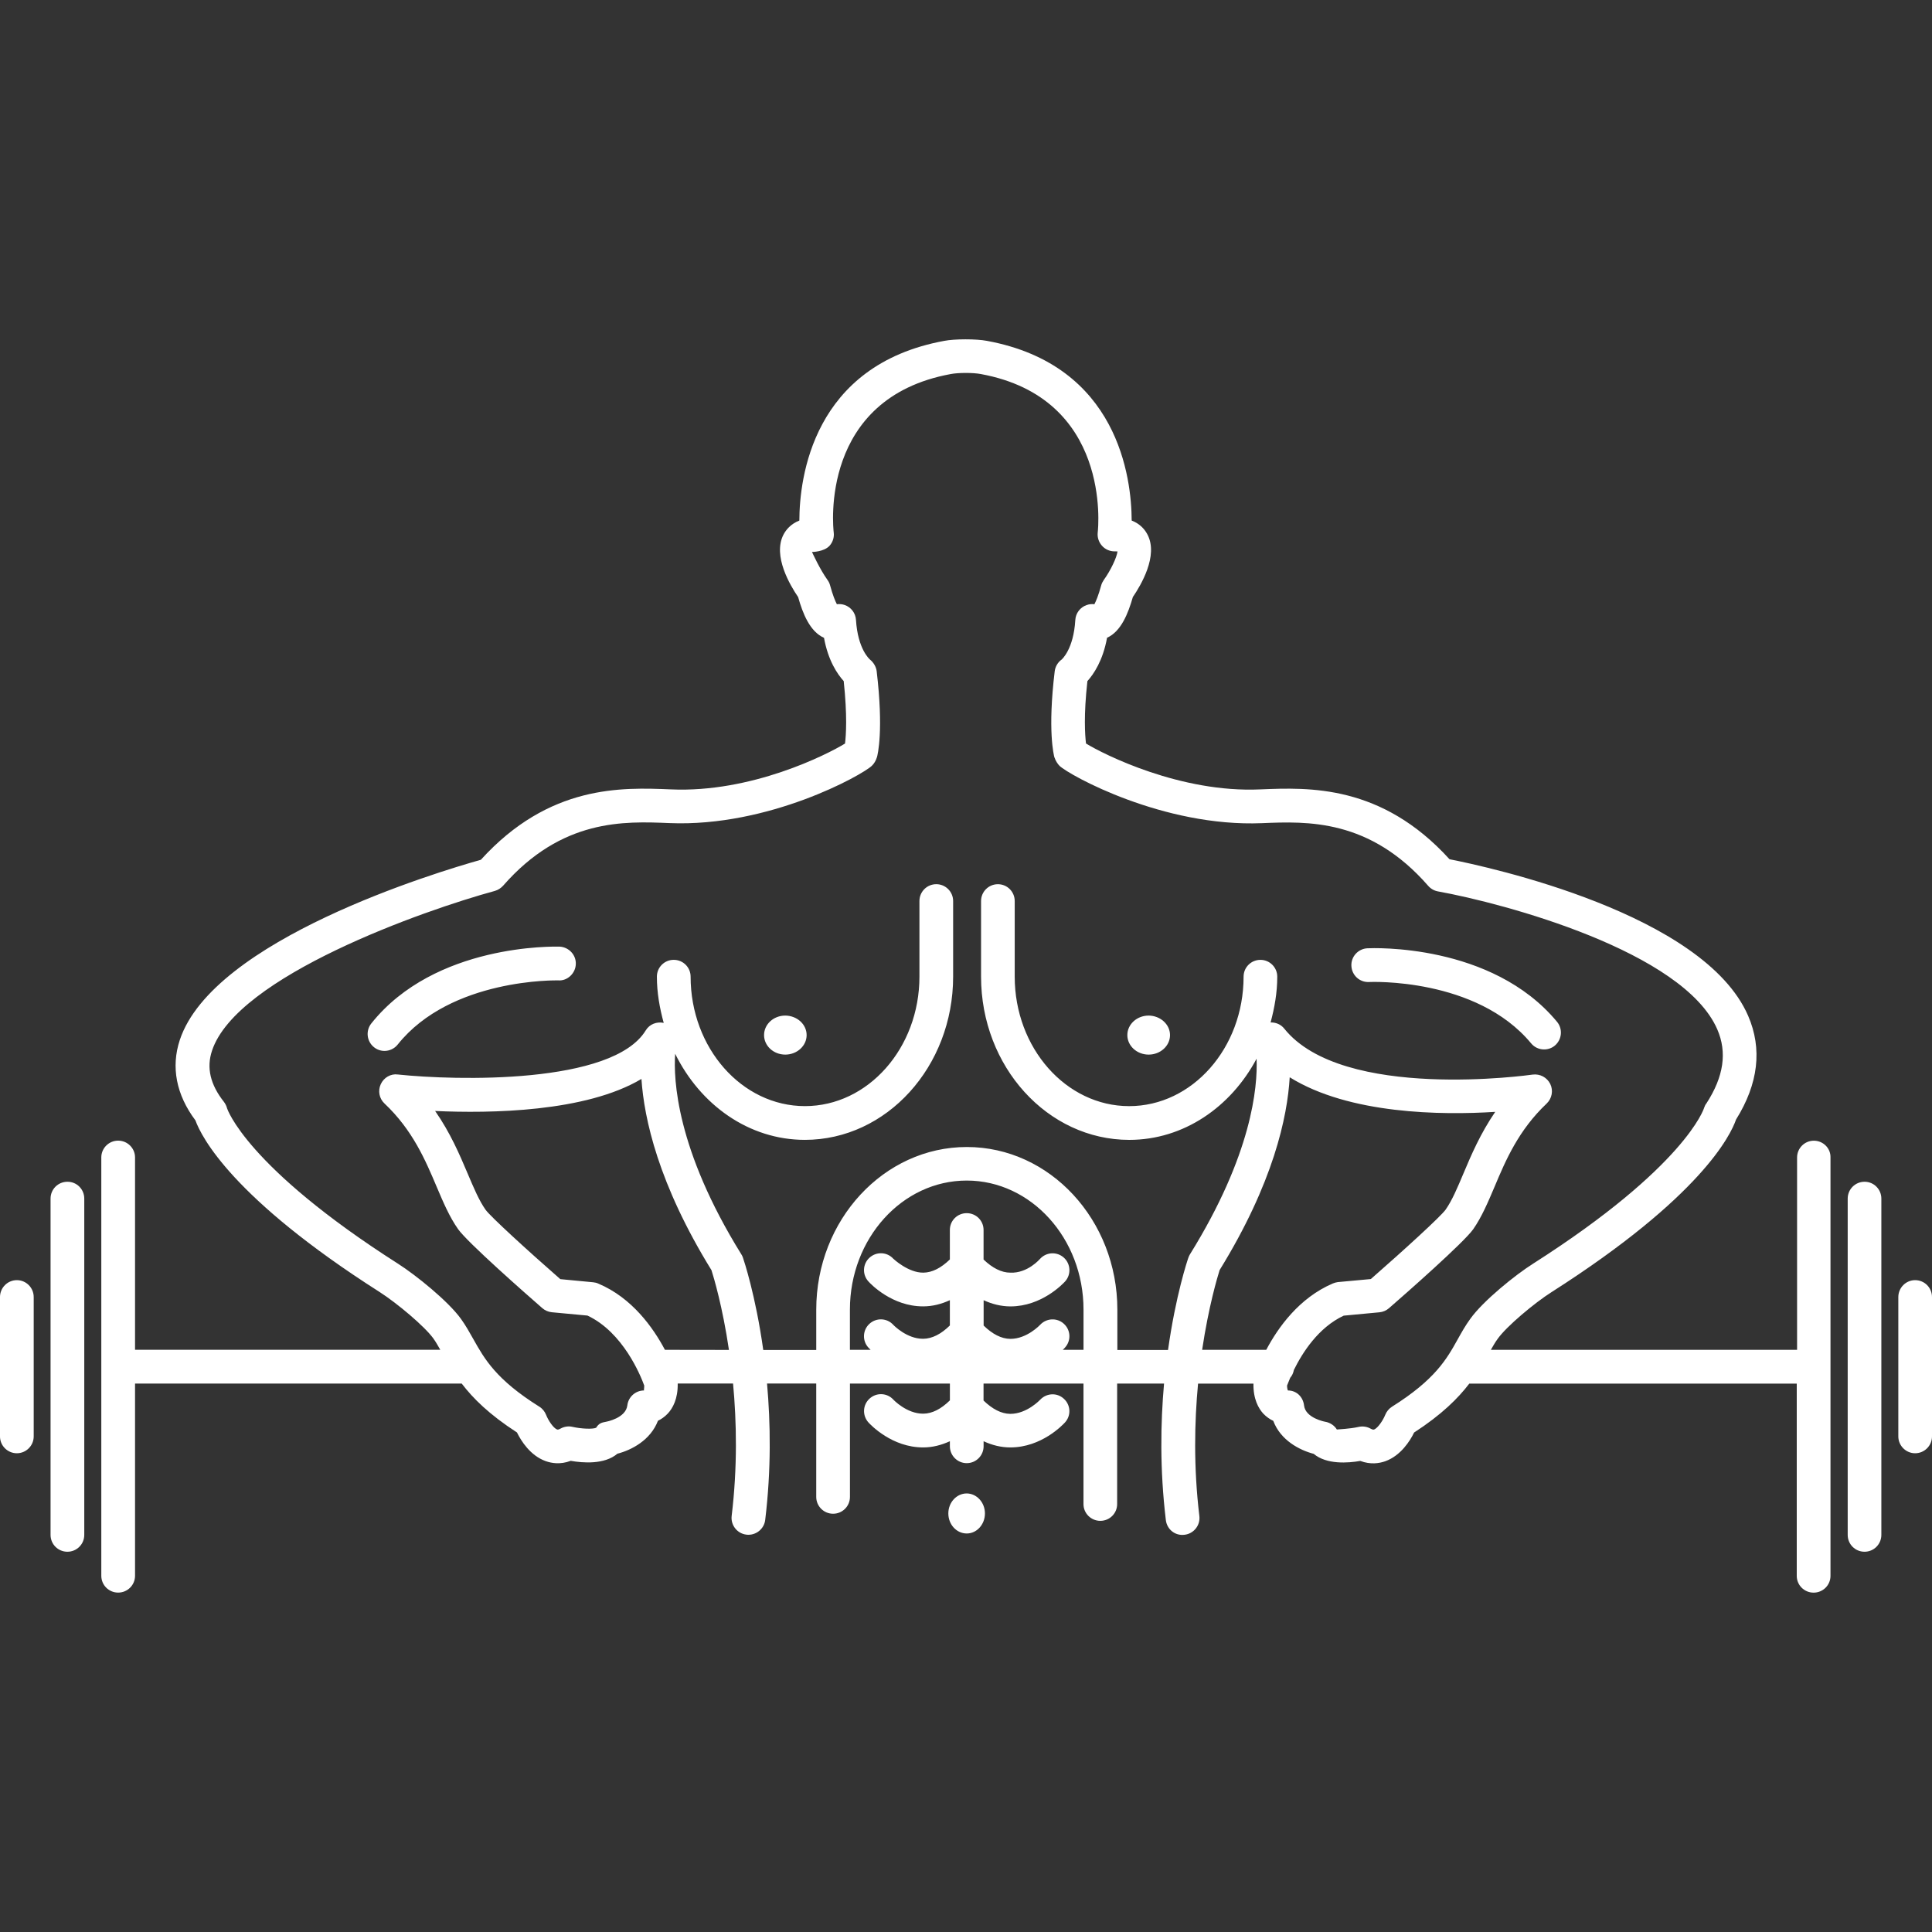 <!DOCTYPE svg PUBLIC "-//W3C//DTD SVG 1.1//EN" "http://www.w3.org/Graphics/SVG/1.1/DTD/svg11.dtd">
<!-- Uploaded to: SVG Repo, www.svgrepo.com, Transformed by: SVG Repo Mixer Tools -->
<svg fill="#ffffff" version="1.1" id="Capa_1" xmlns="http://www.w3.org/2000/svg" xmlns:xlink="http://www.w3.org/1999/xlink" width="64px" height="64px" viewBox="0 0 228.649 228.649" xml:space="preserve">
<rect x="0" y="0" width="228.649" height="228.649" fill="#333333" stroke="none"/>
<g id="SVGRepo_bgCarrier" stroke-width="0"/>
<g id="SVGRepo_tracerCarrier" stroke-linecap="round" stroke-linejoin="round"/>
<g id="SVGRepo_iconCarrier"> <g> <path d="M214.666,135c-1.103,0-1.985,0.893-1.985,1.991v22.758h-36.241c0.263-0.448,0.504-0.892,0.821-1.318 c1.028-1.45,4.344-4.235,6.359-5.51c17.717-11.3,21.208-18.595,21.838-20.427c2.647-4.241,3.124-8.362,1.429-12.279 c-5.253-12.104-30.699-17.612-35.34-18.526c-8.055-8.865-16.646-8.501-22.389-8.266c-9.437,0.432-18.509-4.128-20.632-5.431 c-0.118-0.99-0.29-3.311,0.166-7.384c0.742-0.824,1.837-2.427,2.326-5.133c1.652-0.733,2.498-2.873,3.053-4.818 c0.958-1.401,3.026-4.88,1.743-7.368c-0.306-0.599-0.851-1.277-1.882-1.683c-0.02-4.99-1.56-18.395-17.122-21.264 c-1.267-0.246-3.85-0.241-5.069,0c-15.594,2.87-17.124,16.274-17.14,21.264c-1.015,0.405-1.58,1.084-1.889,1.688 c-1.272,2.487,0.785,5.967,1.744,7.368c0.546,1.95,1.401,4.095,3.063,4.823c0.488,2.695,1.583,4.298,2.332,5.122 c0.437,4.084,0.278,6.41,0.155,7.39c-2.122,1.302-11.088,5.857-20.629,5.425c-5.751-0.235-14.366-0.593-22.47,8.332 c-5.188,1.458-31.703,9.441-35.632,21.337c-1.053,3.196-0.421,6.469,1.851,9.5c0.717,1.976,4.379,9.215,21.808,20.322 c2.033,1.303,5.327,4.056,6.371,5.517c0.303,0.427,0.544,0.87,0.8,1.313H15.982v-22.764c0-1.095-0.898-1.986-1.999-1.986 c-1.102,0-1.994,0.892-1.994,1.986v49.511c0,1.104,0.892,1.991,1.994,1.991c1.106,0,1.999-0.887,1.999-1.991v-22.747h38.662 c1.32,1.734,3.244,3.655,6.538,5.786c0.492,1.004,1.573,2.733,3.391,3.39c0.706,0.252,1.747,0.43,2.967-0.032 c1.437,0.252,3.995,0.462,5.527-0.842c1.692-0.438,3.921-1.604,4.802-3.902c0.38-0.181,0.789-0.454,1.16-0.849 c0.577-0.612,1.214-1.734,1.176-3.556h6.551c0.423,4.52,0.531,9.882-0.165,15.671c-0.128,1.089,0.651,2.087,1.744,2.213 c0.084,0.015,0.164,0.015,0.24,0.015c1,0,1.861-0.748,1.984-1.746c0.724-5.986,0.633-11.485,0.218-16.152H96.6v13.416 c0,1.106,0.898,1.993,1.996,1.993c1.104,0,1.994-0.887,1.994-1.993v-13.411h11.829v1.986c-1.036,1.022-2.09,1.564-3.142,1.576 c-0.012,0-0.022,0-0.036,0c-1.942,0-3.502-1.643-3.514-1.664c-0.744-0.81-2-0.864-2.813-0.12c-0.817,0.739-0.878,1.991-0.14,2.817 c0.275,0.302,2.796,2.961,6.466,2.961c0.014,0,0.019,0,0.03,0c1.091,0,2.14-0.273,3.147-0.733v0.597c0,1.1,0.895,1.998,1.995,1.998 c1.104,0,1.996-0.898,1.996-1.998v-0.597c1.013,0.471,2.071,0.733,3.155,0.733c0.004,0,0.014,0,0.02,0 c3.672,0,6.184-2.659,6.457-2.955c0.745-0.82,0.681-2.061-0.131-2.802c-0.81-0.754-2.056-0.688-2.812,0.12 c-0.018,0.014-1.563,1.664-3.514,1.664c-0.006,0-0.02,0-0.033,0c-1.051-0.011-2.106-0.568-3.149-1.576v-2.008h11.828v14.266 c0,1.094,0.897,1.98,1.993,1.98c1.104,0,1.99-0.887,1.99-1.98v-14.266h5.551c-0.415,4.67-0.505,10.15,0.212,16.147 c0.126,1.089,1.078,1.894,2.217,1.746c1.094-0.126,1.882-1.127,1.751-2.217c-0.695-5.787-0.58-11.151-0.154-15.671h6.556 c-0.038,1.816,0.597,2.933,1.166,3.557c0.379,0.389,0.782,0.668,1.177,0.848c0.864,2.299,3.097,3.464,4.787,3.907 c1.527,1.288,4.09,1.089,5.511,0.837c1.226,0.46,2.26,0.284,2.968,0.035c1.82-0.658,2.92-2.399,3.403-3.395 c3.282-2.129,5.213-4.061,6.532-5.789h38.754v22.752c0,1.105,0.896,1.986,1.995,1.986c1.105,0,1.998-0.881,1.998-1.986v-49.5 C216.675,135.898,215.772,135,214.666,135z M78.694,159.75c-1.396-2.63-3.892-6.155-7.891-7.841 c-0.189-0.088-0.392-0.131-0.593-0.153l-3.898-0.372c-3.99-3.49-8.278-7.42-8.843-8.209c-0.78-1.104-1.4-2.588-2.129-4.301 c-0.941-2.219-2.04-4.804-3.843-7.392c6.538,0.3,17.83,0.136,24.417-3.792c0.315,4.717,2.012,12.459,8.288,22.632 c0.268,0.845,1.31,4.306,2.068,9.439L78.694,159.75L78.694,159.75z M125.779,159.75c0.126-0.114,0.229-0.229,0.263-0.268 c0.745-0.821,0.681-2.068-0.126-2.807c-0.814-0.75-2.061-0.69-2.817,0.114c-0.018,0.022-1.563,1.663-3.506,1.663 c-0.014,0-0.023,0-0.033,0c-1.059-0.011-2.114-0.568-3.149-1.575v-2.999c1.013,0.465,2.071,0.729,3.155,0.733 c0.004,0,0.014,0,0.02,0c3.672,0,6.184-2.648,6.457-2.944c0.745-0.814,0.681-2.079-0.131-2.821 c-0.821-0.741-2.069-0.681-2.816,0.13c-0.019,0.016-1.467,1.729-3.521,1.641c-1.051,0-2.123-0.547-3.172-1.554v-3.502 c0-1.104-0.892-1.986-1.993-1.986c-1.105,0-1.995,0.882-1.995,1.986v3.491c-1.036,1.007-2.089,1.554-3.143,1.564 c-1.76,0.022-3.509-1.603-3.555-1.652c-0.744-0.81-1.994-0.864-2.812-0.118c-0.818,0.742-0.872,2.003-0.129,2.811 c0.275,0.307,2.792,2.95,6.46,2.95c0.011,0,0.02,0,0.03,0c1.092,0,2.14-0.269,3.149-0.733v2.993 c-1.036,1.018-2.096,1.564-3.149,1.575c-0.01,0-0.03,0-0.04,0c-1.91,0-3.45-1.587-3.509-1.652 c-0.744-0.814-1.999-0.864-2.812-0.126c-0.818,0.741-0.878,2.008-0.134,2.818c0.038,0.038,0.134,0.142,0.264,0.268h-2.449v-4.764 c0-8.418,6.202-15.269,13.825-15.269c7.616,0,13.821,6.851,13.821,15.269v4.764H125.779L125.779,159.75z M149.858,159.75h-7.587 c0.767-5.132,1.801-8.583,2.068-9.438c6.369-10.321,8.022-18.124,8.296-22.818c7.026,4.377,17.959,4.498,24.323,4.093 c-1.746,2.55-2.84,5.1-3.76,7.288c-0.723,1.713-1.34,3.185-2.111,4.285c-0.574,0.805-4.854,4.717-8.852,8.214l-3.909,0.36 c-0.208,0.033-0.41,0.083-0.592,0.164C153.743,153.605,151.246,157.124,149.858,159.75z M164.74,166.481 c-0.361,0.229-0.646,0.574-0.805,0.973c-0.229,0.587-0.859,1.56-1.316,1.726c-0.046,0.01-0.126,0.054-0.407-0.1 c-0.419-0.24-0.929-0.317-1.423-0.208c-1.033,0.235-2.413,0.285-2.572,0.308c-0.31-0.493-0.814-0.821-1.389-0.92 c-0.022,0-2.329-0.428-2.496-1.927c-0.118-1.013-0.887-1.773-1.904-1.773c-0.033-0.032-0.099-0.218-0.109-0.579 c0.066-0.187,0.21-0.529,0.373-0.92c0.229-0.263,0.371-0.58,0.437-0.93c1.002-2.036,2.895-5.023,5.896-6.425l4.23-0.398 c0.42-0.039,0.808-0.209,1.125-0.482c2.06-1.789,8.849-7.765,9.97-9.346c1.018-1.461,1.746-3.189,2.528-5.028 c1.318-3.136,2.826-6.687,6.169-9.851c0.627-0.602,0.803-1.542,0.421-2.32c-0.388-0.776-1.215-1.22-2.092-1.104 c-0.219,0.033-22.478,3.185-29.384-5.438c-0.405-0.51-1.008-0.751-1.62-0.733c0.464-1.73,0.789-3.524,0.789-5.419 c0-1.104-0.899-1.99-1.988-1.99c-1.105,0-1.997,0.887-1.997,1.99c0,8.45-6.071,15.322-13.543,15.322 c-7.47,0-13.543-6.883-13.543-15.322v-8.949c0-1.103-0.887-1.994-1.99-1.994c-1.102,0-1.993,0.892-1.993,1.994v8.949 c0,10.649,7.868,19.316,17.542,19.316c6.438,0,12.022-3.89,15.067-9.608c0.135,3.377-0.565,11.354-7.882,23.147 c-0.08,0.113-0.137,0.262-0.191,0.406c-0.107,0.294-1.499,4.441-2.408,10.921h-5.997v-4.772c0-10.621-7.994-19.25-17.816-19.25 c-9.822,0-17.82,8.634-17.82,19.25v4.772h-6.271c-0.906-6.479-2.3-10.627-2.407-10.934c-0.047-0.142-0.112-0.28-0.191-0.394 c-7.711-12.422-8.036-20.75-7.828-23.728c2.971,6.031,8.698,10.188,15.354,10.188c9.677,0,17.543-8.667,17.543-19.316v-8.949 c0-1.103-0.897-1.994-1.994-1.994c-1.104,0-1.994,0.892-1.994,1.994v8.949c0,8.45-6.08,15.322-13.55,15.322 c-7.464,0-13.531-6.883-13.531-15.322c0-1.104-0.892-1.99-1.996-1.99c-1.104,0-1.995,0.887-1.995,1.99 c0,1.913,0.33,3.729,0.808,5.473c-0.819-0.175-1.678,0.143-2.127,0.887c-3.919,6.424-22.5,5.942-29.338,5.22 c-0.834-0.119-1.663,0.362-2.022,1.149c-0.357,0.777-0.185,1.697,0.441,2.282c3.336,3.146,4.842,6.709,6.175,9.855 c0.78,1.839,1.518,3.578,2.544,5.028c1.116,1.57,7.913,7.557,9.962,9.34c0.315,0.274,0.709,0.443,1.127,0.484l4.214,0.393 c4.229,1.985,6.297,7.119,6.719,8.284c0,0.361-0.067,0.559-0.016,0.579c-1.015,0-1.865,0.761-1.984,1.763 c-0.18,1.521-2.5,1.938-2.51,1.938c-0.579,0.099-0.879,0.219-1.183,0.711c-0.374,0.187-1.732,0.137-2.795-0.104 c-0.483-0.115-0.992-0.033-1.424,0.207c-0.257,0.148-0.348,0.115-0.391,0.105c-0.461-0.153-1.073-1.118-1.309-1.726 c-0.155-0.398-0.435-0.748-0.808-0.979c-5.118-3.206-6.481-5.634-7.803-7.988c-0.464-0.826-0.908-1.62-1.452-2.376 c-1.497-2.101-5.363-5.215-7.471-6.555c-18.018-11.497-20.21-18.354-20.222-18.375c-0.068-0.274-0.197-0.536-0.369-0.767 c-1.625-2.057-2.09-4.05-1.417-6.062c2.914-8.833,25.141-16.646,33.461-18.908c0.383-0.108,0.717-0.322,0.983-0.611 c6.953-7.95,14.325-7.644,19.694-7.42c11.762,0.488,22.791-5.669,23.951-6.78c0.268-0.252,0.486-0.621,0.599-1.004h0.005 c0.086-0.301,0.807-3.16-0.031-10.197c-0.061-0.515-0.375-1.032-0.771-1.354c-0.063-0.053-1.464-1.234-1.678-4.715 c-0.049-0.801-0.575-1.497-1.333-1.759c-0.304-0.107-0.615-0.128-0.93-0.096c-0.196-0.375-0.481-1.053-0.801-2.23 c-0.06-0.235-0.167-0.454-0.308-0.643c-0.913-1.278-1.715-3.062-1.833-3.308c0,0,1.413,0,2.081-0.738 c0.38-0.427,0.561-0.999,0.492-1.557c-0.079-0.651-1.699-15.898,13.838-18.76c0.887-0.175,2.653-0.181,3.582,0 c15.425,2.84,13.9,18.109,13.821,18.76c-0.06,0.567,0.121,1.13,0.504,1.557c0.374,0.427,0.92,0.667,1.49,0.667 c0.15,0,0.284,0.012,0.35,0.005c-0.084,0.706-0.807,2.241-1.621,3.374c-0.13,0.194-0.251,0.413-0.312,0.648 c-0.323,1.177-0.607,1.855-0.805,2.23c-0.307-0.044-0.629-0.011-0.929,0.102c-0.755,0.262-1.287,0.962-1.329,1.764 c-0.205,3.48-1.605,4.662-1.611,4.673c-0.457,0.326-0.755,0.829-0.826,1.384c-0.854,7.045-0.112,9.917-0.032,10.222l0.01-0.006 c0.121,0.375,0.346,0.739,0.597,0.99c1.162,1.105,12.252,7.262,23.952,6.78c5.375-0.225,12.743-0.526,19.677,7.42 c0.298,0.341,0.7,0.572,1.148,0.654c7.836,1.412,29.052,7.1,33.062,16.328c1.182,2.723,0.766,5.59-1.28,8.754 c-0.121,0.131-0.219,0.35-0.285,0.547c-0.009,0.065-2.199,6.921-20.217,18.419c-2.087,1.312-5.948,4.421-7.461,6.557 c-0.557,0.765-1,1.547-1.466,2.385C171.214,160.85,169.852,163.269,164.74,166.481z M9.973,141.851v39.804 c0,1.104-0.896,1.991-1.994,1.991c-1.104,0-1.996-0.887-1.996-1.991v-39.804c0-1.105,0.892-1.992,1.996-1.992 C9.089,139.854,9.973,140.746,9.973,141.851z M222.655,141.851v39.804c0,1.104-0.896,1.991-1.989,1.991 c-1.107,0-1.994-0.887-1.994-1.991v-39.804c0-1.105,0.897-1.992,1.994-1.992C221.759,139.854,222.655,140.746,222.655,141.851z M3.989,153.506v16.492c0,1.096-0.896,1.992-1.994,1.992c-1.1,0-1.996-0.896-1.996-1.992v-16.492c0-1.105,0.896-2.003,1.996-2.003 C3.086,151.503,3.989,152.39,3.989,153.506z M228.649,153.506v16.492c0,1.096-0.892,1.992-1.999,1.992 c-1.087,0-1.987-0.896-1.987-1.992v-16.492c0-1.105,0.9-2.003,1.987-2.003C227.758,151.503,228.649,152.39,228.649,153.506z M138.47,122.502c0,1.274-1.139,2.309-2.529,2.309c-1.393,0-2.522-1.039-2.522-2.309c0-1.275,1.13-2.31,2.522-2.31 C137.321,120.205,138.47,121.227,138.47,122.502z M95.463,122.502c0,1.274-1.137,2.309-2.526,2.309 c-1.396,0-2.512-1.039-2.512-2.309c0-1.275,1.116-2.31,2.512-2.31C94.333,120.205,95.463,121.227,95.463,122.502z M116.566,179.111 c0,1.317-0.971,2.374-2.152,2.374c-1.206,0-2.18-1.057-2.18-2.374c0-1.298,0.974-2.365,2.18-2.365 C115.606,176.757,116.566,177.824,116.566,179.111z M184.018,123.739c-0.364,0.306-0.812,0.46-1.285,0.46 c-0.573,0-1.147-0.252-1.53-0.724c-6.476-7.803-19.032-7.266-19.171-7.256c-1.116,0.061-2.041-0.798-2.096-1.893 c-0.065-1.105,0.801-2.044,1.894-2.098c0.58-0.028,14.709-0.621,22.44,8.698C184.976,121.78,184.854,123.027,184.018,123.739z M68.146,114.097c-0.033,1.095-0.99,2.003-2.054,1.931c-0.14-0.005-12.737-0.289-19.024,7.591 c-0.393,0.492-0.974,0.755-1.564,0.755c-0.435,0-0.877-0.143-1.242-0.438c-0.864-0.69-1.004-1.948-0.32-2.811 c7.547-9.464,21.679-9.1,22.274-9.094C67.317,112.083,68.188,113.003,68.146,114.097z"/> </g> </g>
</svg>